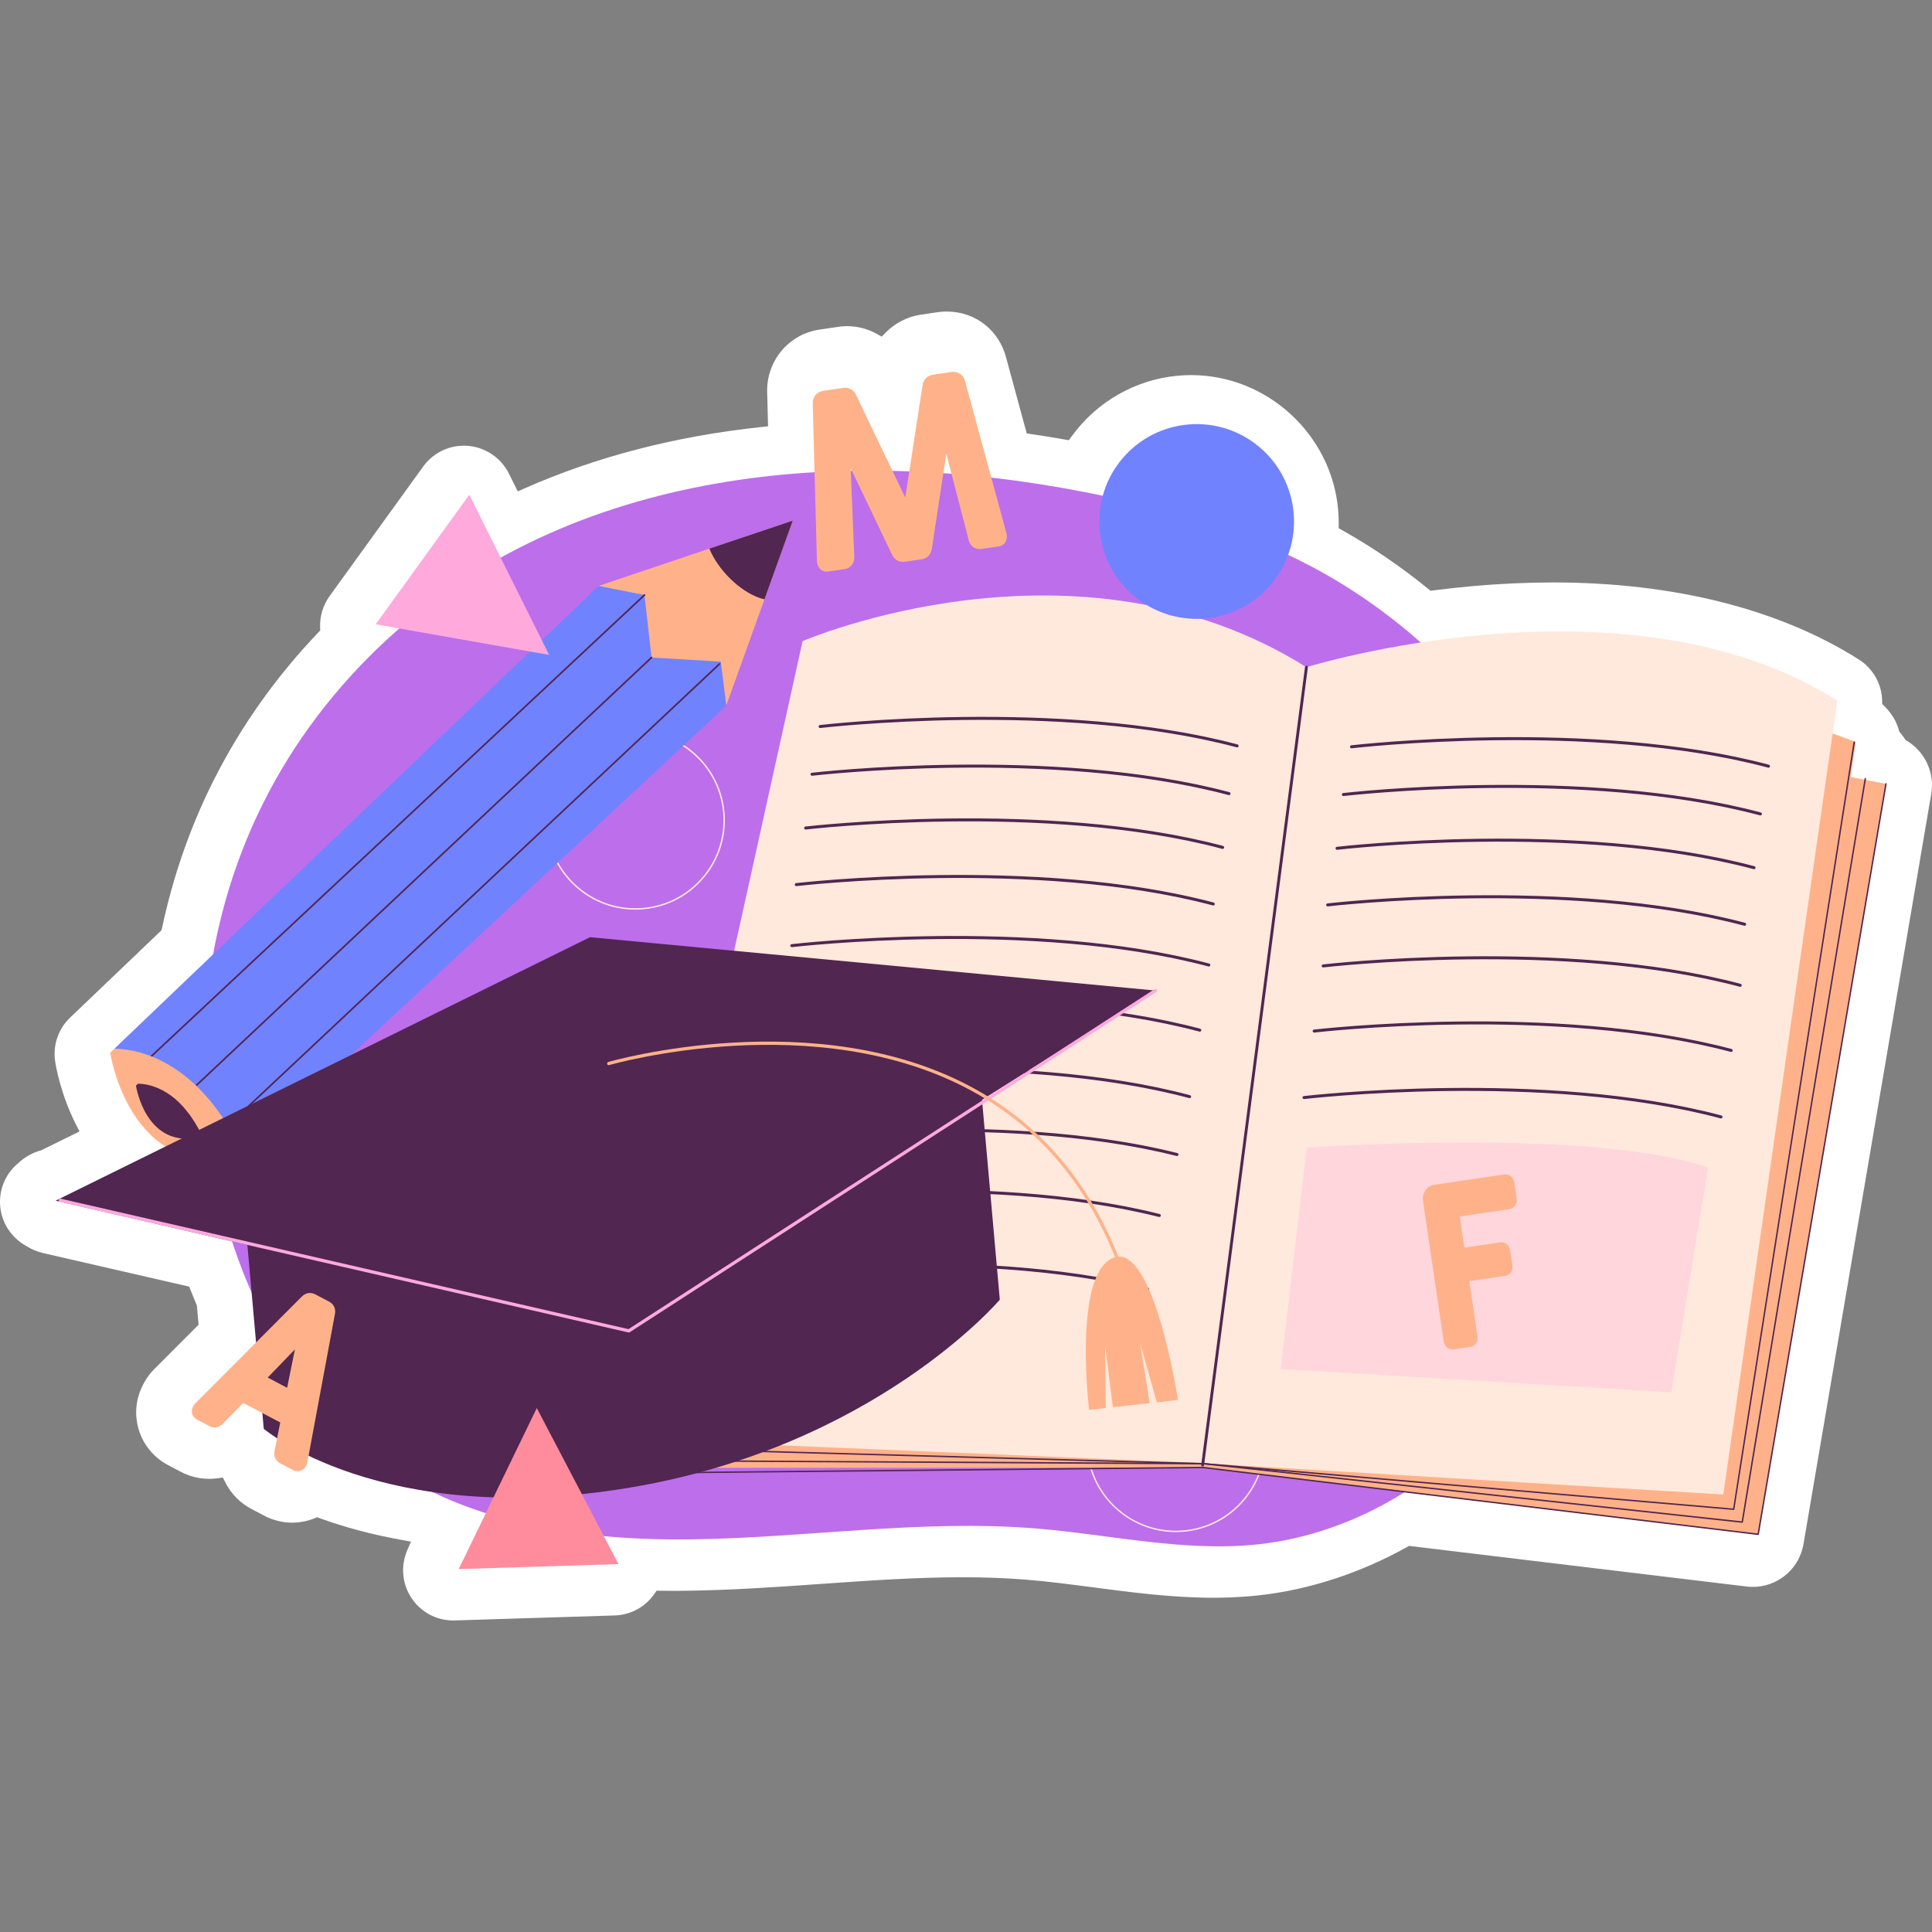 <?xml version="1.0" encoding="UTF-8"?>
<!-- Generator: Adobe Illustrator 25.2.1, SVG Export Plug-In . SVG Version: 6.00 Build 0)  -->
<svg xmlns="http://www.w3.org/2000/svg" xmlns:xlink="http://www.w3.org/1999/xlink" version="1.1" id="Capa_1" x="0px" y="0px" viewBox="0 0 512 512" style="enable-background:new 0 0 512 512;" xml:space="preserve" width="512" height="512">
<rect x="0" y="0" width="512" height="512" fill="#808080" stroke="none"/>
<g>
	<g>
		<path style="fill:#FFFFFF;" d="M120.132,429.443c-4.529,0-8.702-2.269-11.164-6.068c-2.417-3.728-2.817-8.392-1.07-12.475    l1.01-2.361l-2.528-0.453c-7.594-1.358-14.864-3.288-21.606-5.732l-0.735-0.267l-0.725,0.293c-1.432,0.577-2.943,0.94-4.491,1.078    c-0.465,0.042-0.932,0.062-1.395,0.062c-2.534,0-5.07-0.626-7.334-1.813l-3.475-1.827c-2.982-1.566-5.366-3.993-6.899-7.02    l-0.656-1.297l-1.442,0.196c-0.254,0.035-0.509,0.063-0.765,0.086c-0.476,0.043-0.955,0.064-1.432,0.064    c-2.595,0-5.186-0.641-7.492-1.854l-3.395-1.787c-3.774-1.984-6.619-5.454-7.807-9.522c-1.159-3.963-0.728-8.175,1.214-11.859    c0.353-0.671,1.077-2.047,2.39-3.49c0.139-0.153,0.282-0.302,0.427-0.448l11.866-11.887l-0.452-5.069l-0.124-0.292    c-0.518-1.238-1.023-2.48-1.51-3.724l-0.393-1.005l-38.75-8.902c-1.505-0.352-2.936-0.945-4.246-1.763    c-3.959-2.123-6.554-5.933-7.06-10.258c-0.529-4.52,1.254-8.941,4.766-11.828c1.741-1.62,3.755-2.749,5.92-3.348l0.185-0.052    l10.098-4.978l-0.929-1.841c-4.068-8.06-5.31-15.358-5.517-16.739c-0.649-4.309,0.855-8.667,4.023-11.659l1.117-1.055    l23.065-22.04l0.131-0.616c2.945-13.834,7.589-27.081,13.806-39.375c7.125-14.093,16.383-27.152,27.513-38.816l0.592-0.621    l-0.029-0.859c-0.102-2.94,0.791-5.871,2.512-8.253l24.81-34.343c2.26-3.128,5.761-5.12,9.606-5.463    c0.391-0.035,0.785-0.053,1.181-0.053c0.36,0,0.721,0.015,1.083,0.045c4.616,0.378,8.765,3.185,10.828,7.327l2.364,4.737    l1.783-0.789c18.91-8.37,39.995-13.839,62.67-16.255l1.875-0.199l-0.229-8.653c-0.4-8.477,5.568-15.76,13.88-16.984l4.969-0.73    c0.253-0.037,0.66-0.086,0.919-0.109c0.477-0.043,0.952-0.064,1.425-0.064c2.711,0,5.407,0.698,7.799,2.019l1.354,0.747l1.087-1.1    c2.493-2.527,5.771-4.198,9.228-4.704l4.463-0.657c0.255-0.037,0.694-0.09,0.956-0.113c0.509-0.046,1.015-0.068,1.516-0.068    c7.583,0,13.921,4.983,15.772,12.401l5.413,19.903l1.322,0.194c2.858,0.421,5.719,0.882,8.577,1.383l1.255,0.22l0.749-1.032    c6.687-9.212,16.96-15.069,28.19-16.069c1.163-0.104,2.34-0.157,3.502-0.157c20.045,0,37.143,15.656,38.924,35.641    c0.111,1.251,0.164,2.509,0.155,3.739l-0.008,1.205l1.05,0.589c7.862,4.42,15.472,9.61,22.619,15.426l0.68,0.553l0.869-0.112    c3.443-0.44,6.91-0.817,10.305-1.119c7.24-0.645,14.409-0.972,21.308-0.972c31.939,0,59.953,7.061,81.015,20.419    c3.779,2.395,6.088,6.493,6.178,10.961l0.018,0.842l0.604,0.585c0.511,0.493,0.991,1.039,1.428,1.624    c1.099,1.414,1.887,2.969,2.363,4.65l0.12,0.428l0.289,0.338c0.249,0.293,0.487,0.598,0.71,0.911    c0.137,0.192,0.265,0.379,0.385,0.568l0.259,0.415l0.419,0.253c4.773,2.873,7.358,8.485,6.43,13.964l-33.87,198.893    c-1.022,6.097-6.049,10.736-12.224,11.286c-0.392,0.035-0.795,0.052-1.199,0.052c-0.59,0-1.184-0.036-1.752-0.11l-89.36-10.752    l-0.579,0.323c-12.429,6.926-26.038,11.35-39.357,12.794c-0.639,0.07-1.274,0.132-1.917,0.189    c-3.205,0.285-6.582,0.431-10.035,0.431c-10.805,0-21.387-1.387-31.62-2.728c-6.224-0.817-12.017-1.577-17.821-2.049    c-5.371-0.439-10.948-0.651-17.048-0.651c-12.238,0-24.507,0.859-37.496,1.768c-11.889,0.834-24.175,1.694-36.474,1.819    c-0.857,0.009-1.712,0.013-2.565,0.013c-1.14,0-2.277-0.007-3.407-0.023l-1.082-0.014l-0.62,0.887    c-2.256,3.228-5.8,5.279-9.722,5.628c-0.26,0.024-0.515,0.038-0.773,0.047L120.132,429.443z"/>
	</g>
	<g>
		<g>
			<path style="fill:#BD6EEB;" d="M70.059,212.213c-21.089,41.704-21.503,93.262-1.088,135.3     c6.509,13.403,15.117,25.976,26.491,35.601c23.5,19.886,56.108,25.157,86.891,24.845c30.783-0.312,61.553-5.398,92.235-2.893     c19.654,1.604,39.274,6.316,58.878,4.191c22.53-2.443,43.607-14.073,59.131-30.583c15.523-16.509,25.677-37.652,30.795-59.728     c7.49-32.309,4.298-67.043-9.207-97.335c-13.504-30.292-37.283-55.939-66.597-71.451c-18.692-9.891-39.303-15.659-60.054-19.732     c-63.723-12.507-135.876-6.616-185.502,39.531C89.031,182.047,78.075,196.36,70.059,212.213z"/>
		</g>
		<g>
			<path style="fill:#FFE9DC;" d="M168.349,241.071c-5.544,0-10.862-1.924-15.167-5.524c-4.857-4.062-7.842-9.773-8.403-16.08     c-1.161-13.02,8.488-24.556,21.508-25.716c13.013-1.166,24.557,8.488,25.716,21.509c0.562,6.307-1.365,12.455-5.428,17.312     c-4.063,4.857-9.773,7.842-16.081,8.404C169.777,241.039,169.061,241.071,168.349,241.071z M168.408,194.037     c-0.691,0-1.386,0.03-2.088,0.093c-6.206,0.554-11.825,3.49-15.821,8.269c-3.997,4.779-5.894,10.829-5.341,17.035     c0.553,6.206,3.49,11.825,8.268,15.822c4.779,3.996,10.821,5.892,17.035,5.341c6.206-0.554,11.825-3.49,15.822-8.269     c3.997-4.779,5.894-10.828,5.341-17.035C190.544,203.183,180.341,194.037,168.408,194.037z"/>
		</g>
		<g>
			<path style="fill:#FFE9DC;" d="M311.609,406.027c-12.129,0-22.498-9.295-23.595-21.603c-1.16-13.02,8.489-24.557,21.509-25.717     c12.998-1.169,24.556,8.488,25.716,21.509c0.562,6.307-1.366,12.455-5.428,17.313c-4.062,4.857-9.773,7.842-16.08,8.403     C313.019,405.996,312.31,406.027,311.609,406.027z M311.643,358.994c-0.69,0-1.386,0.03-2.087,0.093     c-12.81,1.142-22.304,12.493-21.163,25.305c0.553,6.206,3.49,11.825,8.269,15.821c4.779,3.997,10.829,5.895,17.035,5.341     c6.205-0.553,11.825-3.49,15.822-8.269c3.997-4.779,5.894-10.829,5.341-17.035C333.781,368.14,323.578,358.994,311.643,358.994z"/>
		</g>
		<g>
			<g>
				<polygon style="fill:#7182FF;" points="191.718,153.529 192.475,186.941 192.44,187.042 64.674,306.001 30.319,277.915       158.654,155.269     "/>
			</g>
			<g>
				<polygon style="fill:#FFB289;" points="210.091,137.973 202.591,158.828 192.475,186.941 191.033,175.346 172.669,174.246       170.791,157.69 158.654,155.269 187.987,145.392     "/>
			</g>
			<g>
				<path style="fill:#512651;" d="M210.091,137.973l-7.5,20.855c-0.493-0.121-0.993-0.271-1.464-0.428      c-5.083-1.816-10.74-7.212-13.141-13.008L210.091,137.973z"/>
			</g>
			<g>
				<path style="fill:#512651;" d="M40.188,280.068c-0.059,0-0.119-0.024-0.162-0.07c-0.084-0.09-0.079-0.23,0.01-0.314      l130.603-122.156c0.091-0.084,0.232-0.078,0.314,0.01c0.084,0.09,0.079,0.23-0.01,0.314L40.34,280.008      C40.296,280.049,40.242,280.068,40.188,280.068z"/>
			</g>
			<g>
				<path style="fill:#512651;" d="M52.114,287.777c-0.059,0-0.118-0.023-0.162-0.07c-0.084-0.089-0.08-0.23,0.01-0.314      l120.555-113.31c0.09-0.084,0.231-0.08,0.314,0.01c0.084,0.089,0.08,0.23-0.01,0.314L52.266,287.717      C52.223,287.758,52.169,287.777,52.114,287.777z"/>
			</g>
			<g>
				<path style="fill:#512651;" d="M60.786,298.15c-0.059,0-0.118-0.023-0.162-0.07c-0.084-0.09-0.08-0.23,0.01-0.314      l129.88-121.965c0.09-0.084,0.23-0.08,0.314,0.01c0.084,0.09,0.08,0.23-0.01,0.314L60.938,298.09      C60.896,298.131,60.841,298.15,60.786,298.15z"/>
			</g>
			<g>
				<g>
					<path style="fill:#FFB289;" d="M64.674,306.001l-0.202,0.174c-30.052,7.658-35.271-27.205-35.271-27.205l1.117-1.055       c7.24,0.126,14.197,3.374,19.735,8.062c5.661,4.81,9.895,11.032,13.415,17.589C63.885,304.353,64.309,305.17,64.674,306.001z"/>
				</g>
				<g>
					<path style="fill:#512651;" d="M53.661,301.147l-0.1,0.087c-14.938,3.807-17.532-13.522-17.532-13.522l0.555-0.524       c3.599,0.063,7.057,1.677,9.809,4.007c2.814,2.391,4.919,5.483,6.668,8.743C53.269,300.328,53.48,300.734,53.661,301.147z"/>
				</g>
			</g>
		</g>
		<g>
			<g>
				<g>
					<polygon style="fill:#FFB289;" points="484.136,193.817 491.819,196.63 490.462,205.932 499.803,207.723 465.936,406.606        318.445,388.926 167.946,389.003 216.355,171.773 348.058,182.771      "/>
				</g>
				<g>
					<path style="fill:#FFE9DC;" d="M165.949,381.311l46.742-211.398c0,0,72.403-31.372,133.524,6.901       c0,0,85.089-26.382,140.696,8.885L456.69,396.063l-140.657-8.451L165.949,381.311z"/>
				</g>
				<g>
					<path style="fill:#512651;" d="M459.443,400.162c-0.005,0-0.011-0.001-0.016-0.001l-140.434-12.078l-150.648-4.171       c-0.105-0.003-0.188-0.091-0.185-0.196c0.003-0.106,0.089-0.194,0.196-0.185l150.659,4.172l140.268,12.064l31.915-203.127       c0.016-0.103,0.111-0.173,0.218-0.158c0.104,0.017,0.175,0.114,0.159,0.218l-31.943,203.303       C459.616,400.094,459.536,400.162,459.443,400.162z"/>
				</g>
				<g>
					<path style="fill:#512651;" d="M461.714,403.566c-0.007,0-0.014-0.001-0.021-0.001l-142.705-15.483l-152.528-0.833       c-0.105-0.001-0.19-0.087-0.189-0.192c0.001-0.105,0.086-0.19,0.191-0.19c0.001,0,0.001,0,0.001,0l152.547,0.834       l142.545,15.464l32.583-196.844c0.017-0.104,0.117-0.178,0.219-0.157c0.104,0.017,0.174,0.115,0.157,0.219l-32.612,197.022       C461.887,403.5,461.806,403.566,461.714,403.566z"/>
				</g>
				<g>
					<path style="fill:#512651;" d="M465.936,406.797c-0.007,0-0.015-0.001-0.023-0.002l-147.165-17.708l-152.971,1.503       c-0.001,0-0.001,0-0.002,0c-0.105,0-0.189-0.084-0.191-0.189c-0.001-0.105,0.084-0.191,0.189-0.192l152.995-1.501       l147.01,17.688l33.837-198.705c0.017-0.103,0.112-0.178,0.22-0.156c0.103,0.018,0.173,0.116,0.156,0.22l-33.867,198.883       C466.108,406.731,466.028,406.797,465.936,406.797z"/>
				</g>
				<g>
					<path style="fill:#512651;" d="M318.713,388.627c-0.017,0-0.033-0.001-0.05-0.003c-0.208-0.027-0.356-0.218-0.328-0.427       l27.503-211.432c0.027-0.209,0.222-0.359,0.427-0.329c0.208,0.027,0.356,0.218,0.328,0.427L319.09,388.296       C319.065,388.488,318.901,388.627,318.713,388.627z"/>
				</g>
			</g>
			<g>
				<g>
					<path style="fill:#512651;" d="M468.671,203.441c-0.033,0-0.068-0.005-0.102-0.014c-46.782-12.43-109.729-5.199-110.359-5.123       c-0.211,0.022-0.415-0.13-0.441-0.348c-0.026-0.217,0.13-0.415,0.348-0.441c0.631-0.075,63.725-7.326,110.656,5.145       c0.212,0.057,0.338,0.274,0.281,0.486C469.007,203.324,468.846,203.441,468.671,203.441z"/>
				</g>
				<g>
					<path style="fill:#512651;" d="M466.519,216.093c-0.033,0-0.068-0.005-0.102-0.014c-46.782-12.43-109.728-5.199-110.359-5.124       c-0.215,0.027-0.415-0.13-0.441-0.348c-0.026-0.217,0.13-0.415,0.348-0.441c0.632-0.076,63.725-7.324,110.656,5.145       c0.212,0.056,0.338,0.274,0.282,0.486C466.856,215.976,466.695,216.093,466.519,216.093z"/>
				</g>
				<g>
					<path style="fill:#512651;" d="M464.838,230.343c-0.033,0-0.068-0.005-0.102-0.014c-46.782-12.43-109.728-5.199-110.359-5.124       c-0.211,0.021-0.415-0.13-0.441-0.348c-0.026-0.217,0.13-0.415,0.348-0.441c0.632-0.076,63.725-7.324,110.656,5.145       c0.211,0.056,0.338,0.274,0.282,0.486C465.175,230.226,465.014,230.343,464.838,230.343z"/>
				</g>
				<g>
					<path style="fill:#512651;" d="M462.351,245.341c-0.033,0-0.068-0.005-0.102-0.014c-46.782-12.431-109.728-5.198-110.359-5.124       c-0.216,0.024-0.415-0.131-0.441-0.348c-0.025-0.217,0.13-0.415,0.348-0.441c0.632-0.075,63.725-7.325,110.656,5.145       c0.212,0.056,0.338,0.274,0.282,0.486C462.688,245.223,462.527,245.341,462.351,245.341z"/>
				</g>
				<g>
					<path style="fill:#512651;" d="M461.169,261.513c-0.033,0-0.068-0.005-0.102-0.014c-46.782-12.431-109.729-5.199-110.359-5.124       c-0.21,0.029-0.415-0.13-0.441-0.348c-0.026-0.217,0.13-0.415,0.348-0.441c0.632-0.075,63.725-7.325,110.656,5.145       c0.212,0.056,0.338,0.274,0.282,0.486C461.506,261.395,461.345,261.513,461.169,261.513z"/>
				</g>
				<g>
					<path style="fill:#512651;" d="M458.773,278.777c-0.033,0-0.068-0.005-0.102-0.014c-46.782-12.431-109.729-5.198-110.359-5.124       c-0.215,0.027-0.415-0.13-0.441-0.348c-0.026-0.217,0.13-0.415,0.348-0.441c0.632-0.075,63.726-7.325,110.656,5.145       c0.211,0.056,0.338,0.274,0.281,0.486C459.11,278.66,458.949,278.777,458.773,278.777z"/>
				</g>
				<g>
					<path style="fill:#512651;" d="M456.08,296.396c-0.033,0-0.068-0.005-0.102-0.014c-46.782-12.43-109.729-5.2-110.359-5.124       c-0.211,0.024-0.415-0.131-0.441-0.348c-0.025-0.217,0.13-0.415,0.348-0.441c0.632-0.075,63.725-7.325,110.656,5.145       c0.212,0.056,0.338,0.274,0.281,0.486C456.417,296.278,456.256,296.396,456.08,296.396z"/>
				</g>
			</g>
			<g>
				<g>
					<path style="fill:#512651;" d="M327.851,198.065c-0.033,0-0.068-0.005-0.102-0.014c-46.782-12.431-109.729-5.199-110.359-5.124       c-0.213,0.029-0.415-0.13-0.441-0.348c-0.026-0.217,0.13-0.415,0.348-0.441c0.631-0.075,63.725-7.324,110.656,5.146       c0.212,0.056,0.338,0.274,0.281,0.486C328.187,197.947,328.026,198.065,327.851,198.065z"/>
				</g>
				<g>
					<path style="fill:#512651;" d="M325.699,210.717c-0.033,0-0.068-0.005-0.102-0.014c-46.782-12.431-109.729-5.198-110.359-5.124       c-0.216,0.025-0.415-0.131-0.441-0.348c-0.025-0.217,0.13-0.415,0.348-0.441c0.632-0.076,63.724-7.325,110.656,5.145       c0.212,0.056,0.338,0.274,0.282,0.486C326.036,210.599,325.875,210.717,325.699,210.717z"/>
				</g>
				<g>
					<path style="fill:#512651;" d="M324.018,224.967c-0.033,0-0.068-0.005-0.102-0.014c-46.782-12.431-109.728-5.199-110.359-5.124       c-0.212,0.028-0.415-0.13-0.441-0.348c-0.025-0.217,0.13-0.415,0.348-0.441c0.632-0.075,63.725-7.325,110.656,5.145       c0.211,0.056,0.338,0.274,0.281,0.486C324.355,224.849,324.194,224.967,324.018,224.967z"/>
				</g>
				<g>
					<path style="fill:#512651;" d="M321.531,239.964c-0.033,0-0.068-0.005-0.102-0.014c-46.782-12.43-109.728-5.198-110.359-5.124       c-0.217,0.023-0.415-0.131-0.441-0.348c-0.026-0.217,0.13-0.415,0.348-0.441c0.632-0.076,63.725-7.325,110.656,5.145       c0.212,0.056,0.338,0.274,0.281,0.486C321.868,239.847,321.707,239.964,321.531,239.964z"/>
				</g>
				<g>
					<path style="fill:#512651;" d="M320.349,256.137c-0.033,0-0.068-0.005-0.102-0.014c-46.782-12.431-109.729-5.198-110.359-5.123       c-0.211,0.027-0.415-0.13-0.441-0.348c-0.025-0.217,0.13-0.415,0.348-0.441c0.632-0.075,63.725-7.325,110.656,5.145       c0.212,0.057,0.338,0.274,0.282,0.486C320.686,256.019,320.525,256.137,320.349,256.137z"/>
				</g>
				<g>
					<path style="fill:#512651;" d="M317.952,273.401c-0.033,0-0.068-0.005-0.102-0.014c-46.782-12.43-109.729-5.199-110.359-5.124       c-0.216,0.025-0.415-0.131-0.441-0.348c-0.026-0.217,0.13-0.415,0.348-0.441c0.632-0.075,63.725-7.325,110.656,5.145       c0.212,0.056,0.338,0.274,0.282,0.486C318.289,273.283,318.128,273.401,317.952,273.401z"/>
				</g>
				<g>
					<path style="fill:#512651;" d="M315.26,291.019c-0.033,0-0.068-0.005-0.102-0.014c-46.782-12.431-109.729-5.199-110.359-5.124       c-0.213,0.022-0.415-0.13-0.441-0.348c-0.025-0.217,0.13-0.415,0.348-0.441c0.632-0.075,63.725-7.325,110.656,5.145       c0.212,0.056,0.338,0.274,0.281,0.486C315.597,290.902,315.436,291.019,315.26,291.019z"/>
				</g>
				<g>
					<path style="fill:#512651;" d="M311.909,306.359c-0.032,0-0.065-0.004-0.097-0.013c-46.94-11.836-109.786-3.806-110.415-3.724       c-0.221,0.03-0.417-0.125-0.445-0.342s0.125-0.417,0.342-0.445c0.631-0.081,63.629-8.131,110.712,3.742       c0.213,0.053,0.342,0.269,0.288,0.482C312.249,306.239,312.086,306.359,311.909,306.359z"/>
				</g>
				<g>
					<path style="fill:#512651;" d="M307.228,322.515c-0.032,0-0.065-0.004-0.097-0.013c-46.941-11.836-109.786-3.807-110.415-3.724       c-0.217,0.029-0.417-0.125-0.445-0.342c-0.029-0.217,0.125-0.417,0.342-0.445c0.631-0.083,63.629-8.131,110.712,3.742       c0.213,0.053,0.342,0.269,0.288,0.482C307.567,322.395,307.405,322.515,307.228,322.515z"/>
				</g>
				<g>
					<path style="fill:#512651;" d="M304.157,342.026c-0.032,0-0.065-0.004-0.097-0.013c-46.936-11.836-109.786-3.807-110.415-3.724       c-0.22,0.032-0.416-0.125-0.445-0.342c-0.028-0.217,0.125-0.417,0.342-0.445c0.631-0.083,63.628-8.133,110.712,3.742       c0.213,0.053,0.342,0.269,0.288,0.482C304.497,341.906,304.335,342.026,304.157,342.026z"/>
				</g>
			</g>
			<g style="opacity:0.3;">
				<path style="fill:#FFA9DD;" d="M339.398,362.795l6.906-58.654c0,0,75.589-5.424,106.382,5.276l-9.775,59.565L339.398,362.795z"/>
			</g>
		</g>
		<g>
			<g>
				<g>
					<polygon style="fill:#512651;" points="14.737,318.191 163.404,352.49 306.196,262.503 156.354,248.367      "/>
				</g>
				<g>
					<path style="fill:#512651;" d="M64.821,321.653l5.079,56.999c0,0,31.083,26.451,96.489,15.67       c65.406-10.781,98.571-49.892,98.571-49.892l-5.824-65.352L64.821,321.653z"/>
				</g>
				<g>
					<path style="fill:#FFA9DD;" d="M166.642,353.128c-0.032,0-0.065-0.004-0.097-0.011L15.869,318.503       c-0.232-0.053-0.377-0.285-0.324-0.517c0.053-0.232,0.287-0.378,0.517-0.324l150.497,34.573l139.402-90.094       c0.2-0.13,0.467-0.071,0.596,0.128c0.13,0.2,0.072,0.467-0.128,0.596l-139.554,90.194       C166.806,353.104,166.724,353.128,166.642,353.128z"/>
				</g>
			</g>
			<g>
				<g>
					<path style="fill:#FFB289;" d="M299.575,344.254c-0.188,0-0.36-0.124-0.415-0.312c-7.26-25.21-21.193-43.621-41.413-54.722       c-41.382-22.719-95.761-7.115-96.307-6.955c-0.226,0.067-0.469-0.063-0.536-0.292c-0.067-0.229,0.064-0.469,0.292-0.536       c0.546-0.161,55.272-15.865,96.965,7.026c20.429,11.215,34.501,29.8,41.827,55.24c0.066,0.229-0.066,0.468-0.295,0.534       C299.655,344.249,299.614,344.254,299.575,344.254z"/>
				</g>
				<g>
					<g>
						<path style="fill:#FFB289;" d="M306.57,371.639l-4.422-15.668l2.52,15.866l-9.737,1.1l-2.055-16.199l0.152,16.397        l-4.407,0.509c0,0-4.344-36.014,6.417-40.319c10.761-4.305,17.12,37.668,17.12,37.668L306.57,371.639z"/>
					</g>
				</g>
			</g>
		</g>
		<g>
			<g>
				<polygon style="fill:#FFA9DD;" points="124.37,131.106 145.529,173.557 99.559,165.451     "/>
			</g>
			<g>
				
					<ellipse transform="matrix(0.992 -0.127 0.127 0.992 -14.979 41.372)" style="fill:#7182FF;" cx="317.089" cy="138.204" rx="25.802" ry="25.802"/>
			</g>
			<g>
				<polygon style="fill:#FF8C9D;" points="121.56,415.826 142.257,373.148 163.908,414.502     "/>
			</g>
		</g>
		<g>
			<g>
				<g>
					<path style="fill:#FFB289;" d="M81.418,387.718c-0.062,0.246-0.178,0.467-0.35,0.796c-0.663,1.26-2.111,1.756-3.371,1.096       l-3.454-1.817c-1.205-0.633-1.788-1.92-1.482-3.297l1.51-7.531l-9.81-5.158l-5.401,5.485c-0.962,1.031-2.353,1.281-3.503,0.676       l-3.397-1.787c-1.261-0.663-1.675-2.141-1.012-3.399c0.173-0.329,0.288-0.55,0.46-0.738l28.386-28.446       c0.934-0.976,2.323-1.225,3.529-0.591l3.726,1.958c1.205,0.633,1.788,1.92,1.513,3.244L81.418,387.718z M78.155,357.602       l-7.215,7.468l5.152,2.709L78.155,357.602z"/>
				</g>
			</g>
			<g>
				<g>
					<path style="fill:#FFB289;" d="M398.617,311.253c1.347-0.198,2.491,0.759,2.689,2.108l0.63,4.287       c0.198,1.347-0.619,2.596-1.968,2.794l-13.107,1.929l1.216,8.268l9.495-1.398c1.287-0.189,2.421,0.707,2.618,2.054l0.604,4.105       c0.198,1.347-0.629,2.534-1.915,2.723l-9.495,1.398l2.155,14.639c0.206,1.41-0.619,2.595-1.907,2.785l-4.35,0.64       c-1.285,0.19-2.48-0.698-2.686-2.109l-5.481-37.242c-0.29-1.961,0.919-3.952,2.94-4.25L398.617,311.253z"/>
				</g>
			</g>
			<g>
				<g>
					<path style="fill:#FFB289;" d="M225.432,124.062l0.975,23.724c-0.04,1.57-1.082,2.811-2.481,3.018l-4.391,0.646       c-0.799,0.117-1.504-0.051-2.049-0.515c-0.551-0.53-0.927-1.223-0.988-2.098l-1.11-41.727       c-0.129-1.816,1.014-3.276,2.743-3.531l5.391-0.792c1.399-0.206,2.734,0.548,3.341,1.888l13.044,27.185l4.582-29.849       c0.206-1.391,1.33-2.507,2.729-2.713l4.859-0.715c1.797-0.265,3.315,0.804,3.713,2.581l10.959,40.276       c0.196,0.855,0.036,1.627-0.343,2.293c-0.385,0.601-1.012,0.966-1.811,1.084l-4.592,0.675       c-1.466,0.216-2.894-0.729-3.253-2.242l-5.968-22.989l-3.842,25.183c-0.195,1.455-1.257,2.564-2.653,2.77l-4.528,0.665       c-1.396,0.206-2.731-0.55-3.327-1.823L225.432,124.062z"/>
				</g>
			</g>
		</g>
	</g>
</g>















</svg>
